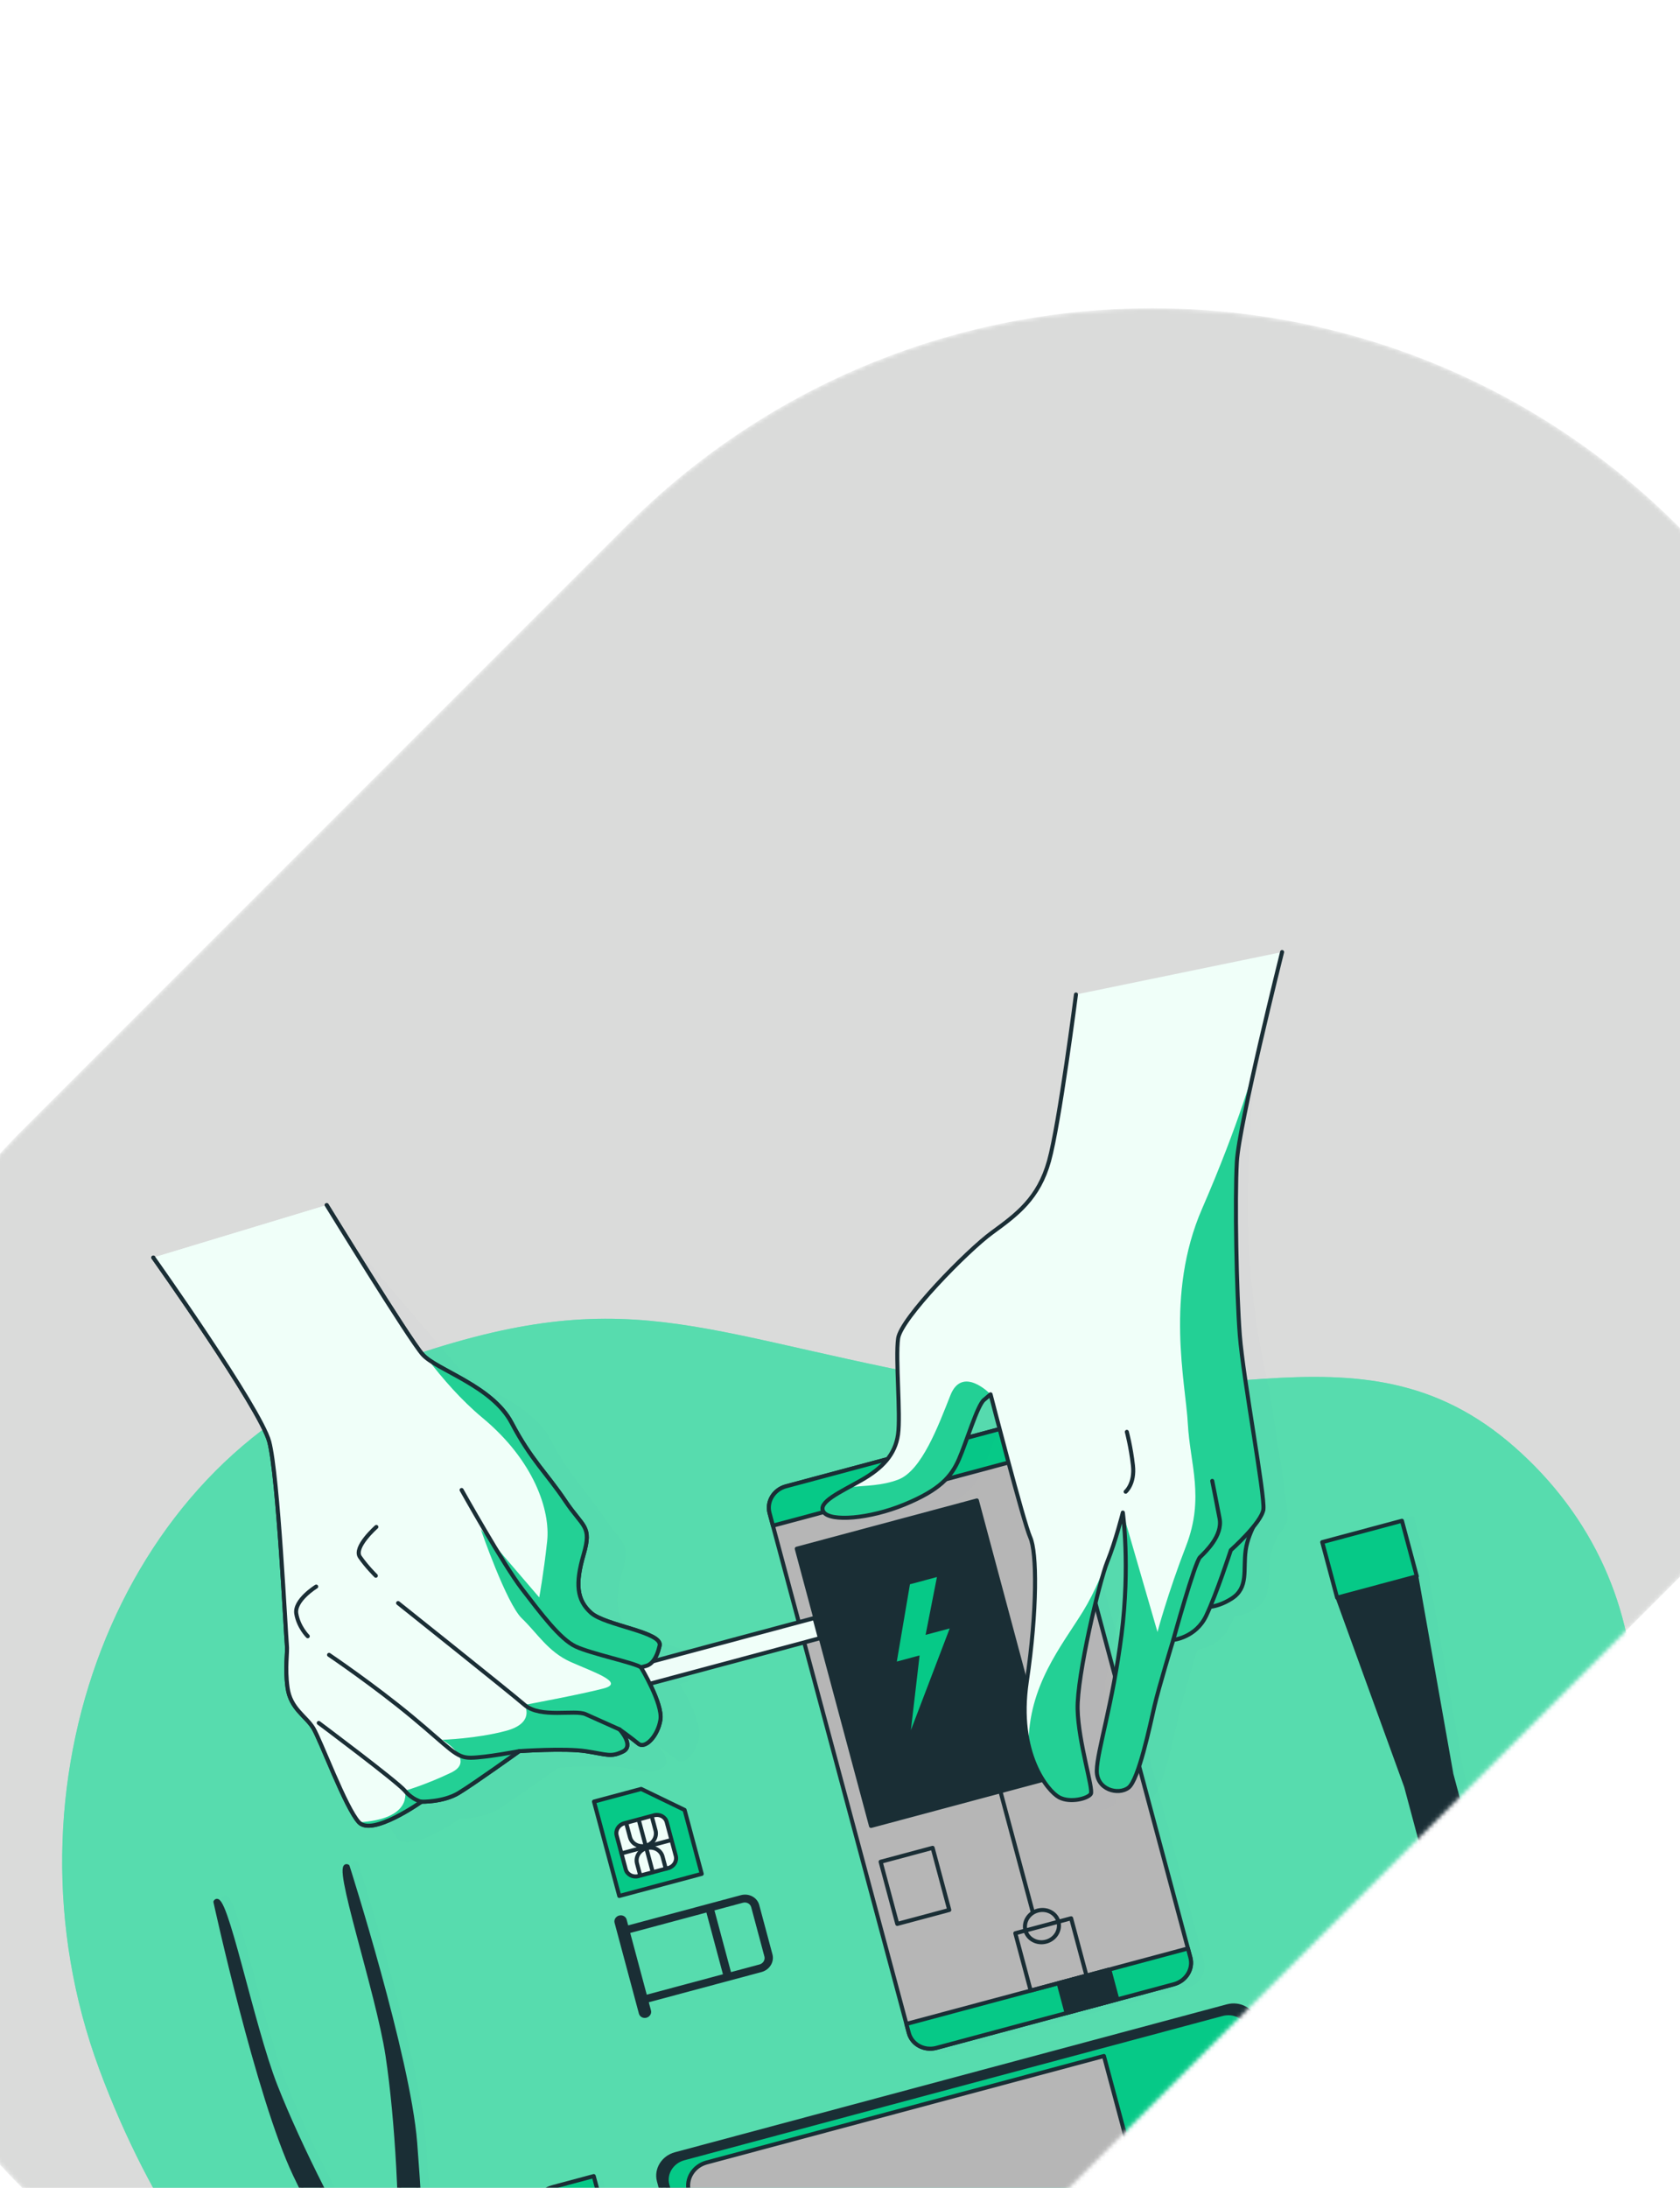 <svg width="414" height="539" viewBox="0 0 414 539" fill="none" xmlns="http://www.w3.org/2000/svg">
<mask id="mask0_852_20754" style="mask-type:alpha" maskUnits="userSpaceOnUse" x="-49" y="75" width="517" height="518">
<rect x="283.941" width="366.653" height="578.03" rx="183.326" transform="rotate(45 283.941 0)" fill="#C4C4C4"/>
</mask>
<g mask="url(#mask0_852_20754)">
<rect x="283.939" width="366.653" height="578.03" rx="183.326" transform="rotate(45 283.939 0)" fill="#DADBDA"/>
<g filter="url(#filter0_dddddd_852_20754)">
<path d="M97.683 501.14C97.683 501.14 152.49 535.01 220.123 515.027C287.755 495.047 334.551 436.218 373.757 389.469C412.963 342.721 412.071 286.235 373.287 252.07C334.502 217.904 294.534 246.982 230.818 234.862C167.103 222.742 152.36 210.273 90.888 233.309C29.416 256.343 -1.274 335.833 24.45 405.262C50.173 474.691 97.683 501.14 97.683 501.14Z" fill="#06C987"/>
<g opacity="0.7">
<g opacity="0.7">
<path opacity="0.7" d="M97.685 501.14C97.685 501.14 152.492 535.01 220.125 515.027C287.757 495.047 334.553 436.218 373.759 389.469C412.965 342.721 412.073 286.235 373.289 252.07C334.504 217.904 294.536 246.982 230.82 234.862C167.105 222.742 152.362 210.273 90.89 233.309C29.418 256.343 -1.272 335.833 24.452 405.262C50.175 474.691 97.685 501.14 97.685 501.14Z" fill="#F0FFF9"/>
</g>
</g>
<g opacity="0.2">
<g opacity="0.2">
<path opacity="0.2" d="M227.314 397.244L192.987 269.131C192.229 266.305 194.049 263.362 197.049 262.558L255.566 246.879C258.566 246.075 261.612 247.714 262.369 250.54L296.697 378.653C297.454 381.479 295.636 384.422 292.636 385.226L234.119 400.905C231.119 401.709 228.072 400.07 227.314 397.244Z" fill="#003346"/>
</g>
</g>
<path d="M223.961 396.376L189.633 268.264C188.876 265.437 190.695 262.494 193.695 261.69L252.211 246.011C255.211 245.207 258.258 246.846 259.016 249.672L293.343 377.785C294.101 380.612 292.282 383.555 289.281 384.359L230.766 400.038C227.765 400.842 224.718 399.203 223.961 396.376Z" fill="#B6B6B6"/>
<path d="M223.961 396.376L189.633 268.264C188.876 265.437 190.695 262.494 193.695 261.69L252.211 246.011C255.211 245.207 258.258 246.846 259.016 249.672L293.343 377.785C294.101 380.612 292.282 383.555 289.281 384.359L230.766 400.038C227.765 400.842 224.718 399.203 223.961 396.376Z" stroke="#1A2E35" stroke-width="0.995" stroke-miterlimit="10" stroke-linecap="round" stroke-linejoin="round"/>
<path d="M252.211 246.008L193.697 261.687C190.695 262.491 188.876 265.435 189.634 268.261L190.471 271.385L259.853 252.794L259.016 249.67C258.259 246.844 255.212 245.204 252.211 246.008Z" fill="#06C987"/>
<path d="M252.211 246.008L193.697 261.687C190.695 262.491 188.876 265.435 189.634 268.261L190.471 271.385L259.853 252.794L259.016 249.67C258.259 246.844 255.212 245.204 252.211 246.008Z" stroke="#1A2E35" stroke-width="0.995" stroke-miterlimit="10" stroke-linecap="round" stroke-linejoin="round"/>
<path d="M259.026 333.468L214.646 345.359L196.348 277.068L240.728 265.177L259.026 333.468Z" fill="#1A2E35" stroke="#1A2E35" stroke-width="0.995" stroke-miterlimit="10" stroke-linecap="round" stroke-linejoin="round"/>
<path d="M223.36 394.134L223.961 396.376C224.718 399.203 227.765 400.842 230.766 400.038L289.281 384.359C292.282 383.555 294.101 380.612 293.343 377.785L292.743 375.543L223.36 394.134Z" fill="#06C987"/>
<path d="M223.36 394.134L223.961 396.376C224.718 399.203 227.765 400.842 230.766 400.038L289.281 384.359C292.282 383.555 294.101 380.612 293.343 377.785L292.743 375.543L223.36 394.134Z" stroke="#1A2E35" stroke-width="0.995" stroke-miterlimit="10" stroke-linecap="round" stroke-linejoin="round"/>
<path d="M263.953 368.111L250.202 371.796L253.988 385.926L267.739 382.241L263.953 368.111Z" stroke="#1A2E35" stroke-width="0.995" stroke-miterlimit="10" stroke-linecap="round" stroke-linejoin="round"/>
<path d="M260.829 368.95C260.263 366.837 257.985 365.611 255.74 366.213C253.498 366.814 252.137 369.014 252.703 371.128C253.27 373.242 255.548 374.467 257.791 373.866C260.036 373.265 261.396 371.065 260.829 368.95Z" stroke="#1A2E35" stroke-width="0.995" stroke-miterlimit="10" stroke-linecap="round" stroke-linejoin="round"/>
<path d="M254.492 366.547L246.526 336.817L254.492 366.547Z" fill="#F0FFF9"/>
<path d="M254.492 366.547L246.526 336.817" stroke="#1A2E35" stroke-width="0.995" stroke-miterlimit="10" stroke-linecap="round" stroke-linejoin="round"/>
<path d="M233.927 366.063L221.113 369.496L217.012 354.19L229.826 350.756L233.927 366.063Z" stroke="#1A2E35" stroke-width="0.995" stroke-miterlimit="10" stroke-linecap="round" stroke-linejoin="round"/>
<path d="M262.838 391.443L275.339 388.094L273.367 380.734L260.866 384.084L262.838 391.443Z" fill="#1A2E35" stroke="#1A2E35" stroke-width="0.995" stroke-miterlimit="10" stroke-linecap="round" stroke-linejoin="round"/>
<path d="M230.887 284.045L224.237 285.827L221.001 304.862L226.615 303.357L224.469 321.766L234.034 296.702L228.09 298.295L230.887 284.045Z" fill="#06C987"/>
<g opacity="0.2">
<g opacity="0.2">
<path opacity="0.2" d="M138.332 435.302L148.525 432.571L166.035 497.918L155.842 500.65C152.841 501.454 149.794 499.814 149.037 496.988L134.27 441.876C133.512 439.05 135.331 436.106 138.332 435.302Z" fill="#003346"/>
</g>
</g>
<path d="M136.119 434.357L146.312 431.626L163.822 496.973L153.629 499.704C150.628 500.508 147.582 498.87 146.824 496.043L132.057 440.93C131.3 438.104 133.119 435.161 136.119 434.357Z" fill="#06C987"/>
<path d="M136.119 434.357L146.312 431.626L163.822 496.973L153.629 499.704C150.628 500.508 147.582 498.87 146.824 496.043L132.057 440.93C131.3 438.104 133.119 435.161 136.119 434.357Z" stroke="#1A2E35" stroke-width="0.995" stroke-miterlimit="10" stroke-linecap="round" stroke-linejoin="round"/>
<g opacity="0.2">
<g opacity="0.2">
<path opacity="0.2" d="M336.818 382.345L326.625 385.076L334.159 413.195C334.956 412.284 336.037 411.579 337.32 411.235C340.599 410.357 343.929 412.149 344.756 415.238C345.584 418.326 343.596 421.543 340.317 422.421C339.034 422.765 337.746 422.696 336.6 422.304L344.135 450.424L354.327 447.693C357.329 446.888 359.147 443.945 358.39 441.119L343.623 386.007C342.865 383.181 339.819 381.541 336.818 382.345Z" fill="#003346"/>
</g>
</g>
<path d="M334.632 381.166L324.439 383.897L331.974 412.016C332.769 411.104 333.851 410.4 335.134 410.057C338.413 409.178 341.743 410.97 342.571 414.059C343.399 417.147 341.411 420.364 338.132 421.243C336.849 421.586 335.559 421.517 334.415 421.126L341.949 449.244L352.142 446.513C355.143 445.709 356.962 442.766 356.204 439.939L341.437 384.827C340.68 382.001 337.633 380.362 334.632 381.166Z" fill="#06C987"/>
<path d="M334.632 381.166L324.439 383.897L331.974 412.016C332.769 411.104 333.851 410.4 335.134 410.057C338.413 409.178 341.743 410.97 342.571 414.059C343.399 417.147 341.411 420.364 338.132 421.243C336.849 421.586 335.559 421.517 334.415 421.126L341.949 449.244L352.142 446.513C355.143 445.709 356.962 442.766 356.204 439.939L341.437 384.827C340.68 382.001 337.633 380.362 334.632 381.166Z" stroke="#1A2E35" stroke-width="0.995" stroke-miterlimit="10" stroke-linecap="round" stroke-linejoin="round"/>
<g opacity="0.2">
<g opacity="0.2">
<path opacity="0.2" d="M324.051 456.39L188.026 492.837C185.026 493.641 181.98 492.001 181.222 489.175L166.455 434.063C165.698 431.237 167.516 428.294 170.517 427.49L306.541 391.042C309.542 390.238 312.589 391.878 313.346 394.704L328.113 449.816C328.87 452.642 327.051 455.586 324.051 456.39Z" fill="#003346"/>
</g>
</g>
<path d="M319.971 455.134L183.947 491.581C180.947 492.385 177.9 490.747 177.142 487.919L162.375 432.807C161.618 429.981 163.437 427.038 166.438 426.234L302.461 389.786C305.462 388.982 308.509 390.622 309.266 393.448L324.033 448.56C324.791 451.387 322.971 454.33 319.971 455.134Z" fill="#1A2E35"/>
<path d="M319.971 455.134L183.947 491.581C180.947 492.385 177.9 490.747 177.142 487.919L162.375 432.807C161.618 429.981 163.437 427.038 166.438 426.234L302.461 389.786C305.462 388.982 308.509 390.622 309.266 393.448L324.033 448.56C324.791 451.387 322.971 454.33 319.971 455.134Z" stroke="#1A2E35" stroke-width="0.995" stroke-miterlimit="10" stroke-linecap="round" stroke-linejoin="round"/>
<path d="M317.885 454.123L185.248 489.663C182.246 490.467 179.2 488.828 178.443 486.001L164.46 433.815C163.703 430.989 165.521 428.046 168.522 427.242L301.16 391.702C304.161 390.897 307.207 392.537 307.965 395.363L321.948 447.55C322.705 450.376 320.887 453.319 317.885 454.123Z" fill="#06C987"/>
<path d="M317.885 454.123L185.248 489.663C182.246 490.467 179.2 488.828 178.443 486.001L164.46 433.815C163.703 430.989 165.521 428.046 168.522 427.242L301.16 391.702C304.161 390.897 307.207 392.537 307.965 395.363L321.948 447.55C322.705 450.376 320.887 453.319 317.885 454.123Z" stroke="#1A2E35" stroke-width="0.995" stroke-miterlimit="10" stroke-linecap="round" stroke-linejoin="round"/>
<path d="M287.657 460.32L189.75 486.554C186.517 487.42 183.233 485.654 182.417 482.608L169.755 435.355C168.939 432.309 170.9 429.137 174.133 428.271L272.04 402.037L287.657 460.32Z" fill="#B6B6B6"/>
<path d="M287.657 460.32L189.75 486.554C186.517 487.42 183.233 485.654 182.417 482.608L169.755 435.355C168.939 432.309 170.9 429.137 174.133 428.271L272.04 402.037L287.657 460.32Z" stroke="#1A2E35" stroke-width="0.995" stroke-miterlimit="10" stroke-linecap="round" stroke-linejoin="round"/>
<path d="M311.568 422.048C311.002 419.934 308.724 418.708 306.479 419.31C304.237 419.911 302.877 422.111 303.443 424.225C304.009 426.339 306.288 427.565 308.53 426.964C310.775 426.363 312.135 424.162 311.568 422.048Z" fill="#1A2E35"/>
<path d="M311.568 422.048C311.002 419.934 308.724 418.708 306.479 419.31C304.237 419.911 302.877 422.111 303.443 424.225C304.009 426.339 306.288 427.565 308.53 426.964C310.775 426.363 312.135 424.162 311.568 422.048Z" stroke="#1A2E35" stroke-width="0.995" stroke-miterlimit="10" stroke-linecap="round" stroke-linejoin="round"/>
<path d="M293.594 458.729L290.781 459.482L287.784 448.297L290.597 447.544L293.594 458.729Z" stroke="#1A2E35" stroke-width="0.995" stroke-miterlimit="10" stroke-linecap="round" stroke-linejoin="round"/>
<path d="M289.019 441.657L286.207 442.41L283.21 431.225L286.022 430.471L289.019 441.657Z" stroke="#1A2E35" stroke-width="0.995" stroke-miterlimit="10" stroke-linecap="round" stroke-linejoin="round"/>
<path d="M188.372 377.528C188.597 378.368 188.055 379.248 187.161 379.487L180.135 381.37L176.061 366.163L183.087 364.281C183.98 364.041 184.889 364.53 185.115 365.371L188.372 377.528ZM155.304 371.725L174.08 366.694L178.154 381.9L159.378 386.931L155.304 371.725ZM182.587 362.414L154.804 369.859L154.423 368.437C154.216 367.663 153.382 367.216 152.562 367.435C151.742 367.655 151.244 368.46 151.451 369.233L157.445 391.604C157.652 392.377 158.486 392.826 159.306 392.606C160.127 392.386 160.624 391.581 160.417 390.808L159.878 388.797L187.661 381.353C189.646 380.821 190.855 378.867 190.354 376.998L187.096 364.84C186.595 362.97 184.572 361.883 182.587 362.414Z" fill="#1A2E35"/>
<path d="M157.999 336.245L146.378 339.359L152.609 362.613L172.924 357.17L168.704 341.422L157.999 336.245Z" fill="#06C987"/>
<path d="M157.999 336.245L146.378 339.359L152.609 362.613L172.924 357.17L168.704 341.422L157.999 336.245Z" stroke="#1A2E35" stroke-width="0.995" stroke-miterlimit="10" stroke-linecap="round" stroke-linejoin="round"/>
<path d="M164.668 355.748L157.31 357.72C155.935 358.088 154.539 357.337 154.192 356.041L151.964 347.727C151.617 346.432 152.45 345.084 153.825 344.715L161.184 342.743C162.559 342.375 163.955 343.126 164.302 344.421L166.53 352.735C166.878 354.031 166.043 355.38 164.668 355.748Z" fill="#F0FFF9"/>
<path d="M164.668 355.748L157.31 357.72C155.935 358.088 154.539 357.337 154.192 356.041L151.964 347.727C151.617 346.432 152.45 345.084 153.825 344.715L161.184 342.743C162.559 342.375 163.955 343.126 164.302 344.421L166.53 352.735C166.878 354.031 166.043 355.38 164.668 355.748Z" stroke="#1A2E35" stroke-width="0.995" stroke-miterlimit="10" stroke-linecap="round" stroke-linejoin="round"/>
<path d="M157.442 343.994L160.867 356.777" stroke="#1A2E35" stroke-width="0.995" stroke-miterlimit="10" stroke-linecap="round" stroke-linejoin="round"/>
<path d="M153.141 352.123L165.356 348.85" stroke="#1A2E35" stroke-width="0.995" stroke-miterlimit="10" stroke-linecap="round" stroke-linejoin="round"/>
<path d="M157.753 357.488L156.976 354.59C156.545 352.982 157.58 351.307 159.288 350.849L159.397 350.82C161.105 350.362 162.838 351.296 163.269 352.904L164.074 355.908" stroke="#1A2E35" stroke-width="0.995" stroke-miterlimit="10" stroke-linecap="round" stroke-linejoin="round"/>
<path d="M160.767 343.57L161.543 346.468C161.974 348.078 160.94 349.753 159.232 350.211L159.123 350.24C157.415 350.698 155.682 349.764 155.25 348.155L154.446 345.151" stroke="#1A2E35" stroke-width="0.995" stroke-miterlimit="10" stroke-linecap="round" stroke-linejoin="round"/>
<g opacity="0.2">
<g opacity="0.2">
<path opacity="0.2" d="M348.492 269.376C348.423 269.118 348.145 268.969 347.872 269.042L328.23 274.305C327.956 274.379 327.791 274.647 327.86 274.904L331.526 288.586C331.56 288.713 331.646 288.813 331.755 288.875L348.501 335.002C348.509 335.022 348.517 335.042 348.527 335.06L361.609 383.883C361.648 384.028 361.756 384.134 361.89 384.188L368.904 399.422C369.003 399.637 369.255 399.748 369.497 399.683L370.232 399.486L380.459 435.004C380.641 435.64 381.342 436.009 382.019 435.828C382.697 435.646 383.12 434.977 382.961 434.334L374.057 398.461L374.822 398.256C375.066 398.19 375.228 397.969 375.206 397.733L373.663 381.034C373.752 380.919 373.793 380.774 373.754 380.629L360.673 331.807C360.672 331.786 360.67 331.764 360.666 331.743L352.103 283.42C352.168 283.313 352.192 283.184 352.158 283.058L348.492 269.376Z" fill="#003346"/>
</g>
</g>
<path d="M379.377 436.032C378.963 436.142 378.544 435.922 378.432 435.535L367.14 396.31L370.112 395.513L379.945 435.13C380.042 435.52 379.789 435.921 379.377 436.032Z" fill="#F0FFF9"/>
<path d="M379.377 436.032C378.963 436.142 378.544 435.922 378.432 435.535L367.14 396.31L370.112 395.513L379.945 435.13C380.042 435.52 379.789 435.921 379.377 436.032Z" stroke="#1A2E35" stroke-width="0.995" stroke-miterlimit="10"/>
<path d="M349.035 283.934L329.63 289.134L346.464 335.505L346.476 335.502L359.584 384.422L370.739 381.433L357.63 332.513L357.642 332.51L349.035 283.934Z" fill="#1A2E35"/>
<path d="M349.035 283.934L329.63 289.134L346.464 335.505L346.476 335.502L359.584 384.422L370.739 381.433L357.63 332.513L357.642 332.51L349.035 283.934Z" stroke="#1A2E35" stroke-width="0.995" stroke-miterlimit="10" stroke-linecap="round" stroke-linejoin="round"/>
<path d="M349.143 283.862L329.502 289.125L325.836 275.443L345.477 270.18L349.143 283.862Z" fill="#06C987" stroke="#1A2E35" stroke-width="0.995" stroke-miterlimit="10" stroke-linecap="round" stroke-linejoin="round"/>
<path d="M372.178 398.46L366.853 399.886L359.748 384.455L370.616 381.543L372.178 398.46Z" fill="#06C987"/>
<path d="M372.178 398.46L366.853 399.886L359.748 384.455L370.616 381.543L372.178 398.46Z" stroke="#1A2E35" stroke-width="0.995" stroke-miterlimit="10" stroke-linecap="round" stroke-linejoin="round"/>
<g opacity="0.2">
<g opacity="0.2">
<path opacity="0.2" d="M102.658 475.256C102.727 475.377 102.79 475.48 102.845 475.563C102.821 475.595 102.795 475.628 102.767 475.665C102.725 475.647 102.686 475.631 102.649 475.615C102.655 475.516 102.658 475.396 102.658 475.256ZM88.253 354.367C88.217 354.252 88.135 354.156 88.025 354.097C87.512 353.82 87.152 353.988 86.983 354.111C85.707 355.048 87.072 360.701 91.002 375.426C93.375 384.317 96.065 394.394 97.094 401.219C99.415 416.615 100.72 440.196 100.13 456.069C99.958 460.68 100.131 464.28 100.464 467.068C99.358 464.487 97.707 461.283 95.254 457.376C86.805 443.924 76.145 422.85 70.457 408.356C67.936 401.931 65.227 391.859 62.837 382.974C58.878 368.256 57.234 362.677 55.66 362.504C55.454 362.481 55.057 362.517 54.75 363.013C54.685 363.119 54.662 363.243 54.688 363.361C54.794 363.843 65.325 411.812 74.333 430.706C78.35 439.132 82.588 447.575 86.685 455.742C91.829 465.993 96.271 474.847 98.978 481.087C102.82 489.94 105.921 501.615 107.077 506.223C107.225 506.815 107.61 507.307 108.16 507.608C108.713 507.911 109.364 507.985 109.992 507.816L112.586 507.121C113.214 506.953 113.741 506.564 114.068 506.025C114.394 505.489 114.482 504.87 114.314 504.284C113.011 499.716 109.86 488.055 108.76 478.466C107.984 471.709 107.404 461.82 106.733 450.37C106.199 441.249 105.646 431.818 104.912 422.512C103.267 401.646 88.403 354.838 88.253 354.367Z" fill="#003346"/>
</g>
</g>
<path d="M85.668 355.345C81.946 353.342 93.112 386.101 95.504 401.96C97.895 417.82 99.127 441.24 98.544 456.896C97.961 472.553 101.378 476.387 101.378 476.387C101.378 476.387 101.143 476.678 100.834 477.096C100.357 476.889 100.008 476.754 100.008 476.754C100.008 476.754 101.049 471.725 92.716 458.458C84.383 445.19 73.74 424.292 67.882 409.361C62.023 394.431 55.314 360.478 53.092 364.073C53.092 364.073 63.614 412.255 72.704 431.32C81.793 450.384 92.497 470.517 97.356 481.715C101.236 490.657 104.373 502.511 105.479 506.923C105.72 507.887 106.752 508.448 107.772 508.175L110.364 507.48C111.384 507.207 111.999 506.205 111.725 505.249C110.477 500.876 107.267 489.041 106.155 479.357C104.764 467.23 103.967 444.443 102.307 423.388C100.647 402.332 85.668 355.345 85.668 355.345Z" fill="#1A2E35"/>
<path d="M85.668 355.345C81.946 353.342 93.112 386.101 95.504 401.96C97.895 417.82 99.127 441.24 98.544 456.896C97.962 472.553 101.378 476.387 101.378 476.387C101.378 476.387 101.143 476.678 100.834 477.096C100.357 476.889 100.008 476.754 100.008 476.754C100.008 476.754 101.049 471.725 92.716 458.458C84.383 445.19 73.74 424.292 67.882 409.361C62.023 394.431 55.314 360.478 53.092 364.073C53.092 364.073 63.614 412.255 72.704 431.32C81.793 450.384 92.497 470.517 97.356 481.715C101.236 490.657 104.373 502.511 105.479 506.923C105.72 507.887 106.752 508.448 107.772 508.175L110.364 507.48C111.384 507.207 111.999 506.205 111.725 505.249C110.477 500.876 107.267 489.041 106.155 479.357C104.764 467.23 103.967 444.443 102.307 423.388C100.647 402.332 85.668 355.345 85.668 355.345Z" stroke="#1A2E35" stroke-width="0.995" stroke-miterlimit="10" stroke-linecap="round" stroke-linejoin="round"/>
<g opacity="0.2">
<g opacity="0.2">
<path opacity="0.2" d="M307.533 187.933C308.107 162.691 311.143 139.789 311.965 133.573L271.104 142.935C271.104 142.935 267.025 174.738 264.466 183.942C261.908 193.147 256.601 197.092 250.435 201.584C244.27 206.075 227.968 222.747 227.277 227.666C226.583 232.583 227.945 246.416 227.254 251.333C226.561 256.252 223.441 259.611 218.21 262.59C217.185 263.174 216.141 263.739 215.138 264.287C215.114 264.301 215.091 264.313 215.068 264.326C214.731 264.511 214.401 264.693 214.076 264.873C213.898 264.973 213.721 265.071 213.547 265.17C213.432 265.235 213.322 265.298 213.211 265.362C213.049 265.454 212.89 265.546 212.734 265.638C212.625 265.702 212.517 265.766 212.411 265.829C212.25 265.925 212.094 266.022 211.939 266.118C211.85 266.174 211.758 266.229 211.671 266.285C211.44 266.431 211.218 266.576 211.007 266.72C210.966 266.749 210.93 266.777 210.89 266.806C210.721 266.924 210.557 267.042 210.403 267.159C210.335 267.212 210.273 267.262 210.209 267.313C210.089 267.41 209.974 267.505 209.866 267.6C209.805 267.654 209.745 267.708 209.687 267.762C209.584 267.859 209.489 267.956 209.398 268.054C209.355 268.1 209.307 268.148 209.267 268.195C209.147 268.336 209.037 268.476 208.949 268.617C208.94 268.63 208.936 268.644 208.927 268.659C208.851 268.785 208.79 268.912 208.743 269.037C208.727 269.083 208.717 269.128 208.704 269.174C208.678 269.27 208.659 269.365 208.651 269.46C208.647 269.51 208.646 269.559 208.647 269.609C208.648 269.705 208.664 269.8 208.688 269.897C208.698 269.94 208.704 269.985 208.72 270.028C208.767 270.166 208.831 270.304 208.925 270.441C210.573 272.839 220.109 272.177 228.857 268.571C237.605 264.965 240.412 261.689 242.279 257.403C244.146 253.117 246.782 244.207 248.422 242.822L250.059 241.436C250.059 241.436 258.187 273.016 259.837 276.675C261.487 280.335 261.599 294.502 258.981 312.24C257.958 319.176 258.538 324.81 259.782 329.193C259.789 329.219 259.797 329.242 259.803 329.267C260.188 330.611 260.634 331.834 261.116 332.941C261.12 332.951 261.124 332.959 261.128 332.969C261.615 334.079 262.135 335.073 262.666 335.949C262.669 335.954 262.673 335.958 262.675 335.962C262.845 336.243 263.015 336.511 263.187 336.768C263.197 336.782 263.208 336.799 263.217 336.814C263.569 337.337 263.918 337.81 264.259 338.233L264.287 338.266C264.44 338.452 264.589 338.629 264.738 338.796C264.768 338.83 264.797 338.862 264.827 338.895C264.965 339.049 265.1 339.194 265.234 339.329C265.254 339.348 265.274 339.371 265.294 339.39C265.447 339.544 265.595 339.686 265.74 339.816C265.754 339.83 265.769 339.841 265.785 339.856C265.907 339.963 266.025 340.063 266.138 340.154C266.176 340.186 266.214 340.214 266.251 340.244C266.344 340.315 266.432 340.381 266.52 340.44C266.554 340.464 266.588 340.49 266.623 340.512C266.736 340.586 266.845 340.655 266.945 340.709C269.686 342.183 274.061 341.011 274.762 339.877C275.462 338.742 271.682 327.135 271.507 318.98C271.332 310.823 276.829 287.581 278.849 282.624C280.87 277.665 282.651 270.562 282.651 270.562C282.651 270.562 284.481 283.639 282.331 300.62C280.183 317.601 276.301 329.368 276.233 334.118C276.166 338.869 281.565 340.262 284.062 338.331C286.559 336.4 289.342 323.034 290.426 318.327C291.509 313.62 295.078 301.937 295.078 301.937C295.078 301.937 300.628 301.397 303.195 295.976C303.507 295.318 303.833 294.58 304.164 293.795C305.497 293.623 307.336 293.115 309.44 291.778C313.734 289.051 312.238 284.719 312.93 279.801C313.209 277.817 313.974 275.812 314.783 274.118C316.07 272.545 317.122 270.956 317.285 269.801C317.626 267.377 314.733 250.835 312.873 238.122C310.189 226.995 307.038 209.636 307.533 187.933Z" fill="#003346"/>
</g>
</g>
<path d="M311.333 267.395C311.333 267.395 307.671 272.478 306.977 277.396C306.285 282.314 307.781 286.645 303.487 289.373C299.194 292.101 295.987 291.383 295.987 291.383C295.987 291.383 297.37 281.548 298.77 278.018C300.168 274.488 311.333 267.395 311.333 267.395Z" fill="#06C987"/>
<g opacity="0.5">
<g opacity="0.5">
<path opacity="0.5" d="M311.335 267.397C311.335 267.397 307.673 272.48 306.979 277.398C306.287 282.316 307.783 286.647 303.489 289.375C299.196 292.103 295.989 291.385 295.989 291.385C295.989 291.385 297.372 281.55 298.772 278.02C300.17 274.49 311.335 267.397 311.335 267.397Z" fill="#F0FFF9"/>
</g>
</g>
<path d="M311.331 267.395C311.331 267.395 307.669 272.478 306.975 277.396C306.283 282.314 307.779 286.645 303.485 289.373C299.192 292.101 295.985 291.383 295.985 291.383C295.985 291.383 297.368 281.548 298.768 278.018C300.167 274.488 311.331 267.395 311.331 267.395Z" stroke="#1A2E35" stroke-width="0.995" stroke-miterlimit="10" stroke-linecap="round" stroke-linejoin="round"/>
<path d="M265.15 140.531C265.15 140.531 261.071 172.334 258.512 181.538C255.954 190.742 250.647 194.687 244.481 199.18C238.316 203.671 222.014 220.343 221.322 225.26C220.629 230.179 221.991 244.011 221.3 248.929C220.607 253.846 217.487 257.206 212.256 260.185C207.025 263.165 201.323 265.639 202.971 268.037C204.619 270.434 214.155 269.772 222.904 266.166C231.651 262.56 234.458 259.284 236.325 254.999C238.191 250.713 240.828 241.803 242.468 240.418L244.105 239.032C244.105 239.032 252.233 270.612 253.883 274.271C255.534 277.93 255.645 292.098 253.027 309.835C250.411 327.572 258.252 336.83 260.991 338.305C263.732 339.779 268.107 338.606 268.808 337.471C269.508 336.338 265.729 324.73 265.553 316.575C265.377 308.419 270.875 285.177 272.895 280.219C274.916 275.261 276.698 268.158 276.698 268.158C276.698 268.158 278.527 281.234 276.377 298.216C274.229 315.197 270.347 326.964 270.279 331.714C270.212 336.465 275.611 337.857 278.108 335.926C280.605 333.995 283.389 320.629 284.472 315.923C285.556 311.215 289.124 299.532 289.124 299.532C289.124 299.532 294.674 298.992 297.242 293.571C299.809 288.151 303.303 277.435 303.303 277.435C303.303 277.435 310.87 270.675 311.331 267.396C311.793 264.118 306.329 234.978 305.524 224.468C304.716 213.957 304.273 191.046 304.797 181.756C305.323 172.466 315.944 130.075 315.944 130.075" fill="#F0FFF9"/>
<path d="M236.325 254.998C238.191 250.712 240.828 241.802 242.468 240.417L244.105 239.031C244.105 239.031 237.17 231.801 234.213 239.259C231.258 246.719 227.153 257.819 221.376 260.033C217.375 261.567 213.291 261.525 209.184 261.882C205.073 264.131 201.647 266.109 202.971 268.036C204.619 270.434 214.156 269.771 222.903 266.165C231.652 262.56 234.458 259.284 236.325 254.998Z" fill="#06C987"/>
<path d="M253.473 325.427C255.298 333.116 259.214 337.348 260.991 338.305C263.732 339.778 268.107 338.606 268.808 337.471C269.509 336.337 265.729 324.73 265.553 316.575C265.377 308.419 270.875 285.177 272.895 280.219C274.916 275.26 276.697 268.157 276.697 268.157C276.697 268.157 272.811 282.919 266.885 292.507C261.637 301 253.415 310.819 253.473 325.427Z" fill="#06C987"/>
<path d="M309.362 157.79C309.362 157.79 305.43 172.177 296.228 193.31C287.025 214.443 292.199 236.39 292.718 246.251C293.236 256.112 296.89 264.466 292.293 276.365C287.694 288.265 285.238 297.589 285.238 297.589L276.7 268.157C276.7 268.157 278.529 281.233 276.38 298.214C274.23 315.196 270.348 326.963 270.282 331.714C270.215 336.464 275.612 337.857 278.109 335.925C280.607 333.995 283.39 320.628 284.473 315.922C285.557 311.214 289.127 299.532 289.127 299.532C289.127 299.532 294.676 298.991 297.244 293.571C299.81 288.15 303.305 277.434 303.305 277.434C303.305 277.434 310.872 270.674 311.333 267.395C311.795 264.116 306.332 234.978 305.525 224.467C304.719 213.957 304.274 191.045 304.799 181.755C305.043 177.457 307.196 167.449 309.442 157.933L309.362 157.79Z" fill="#06C987"/>
<g opacity="0.5">
<g opacity="0.5">
<path opacity="0.5" d="M236.325 255C238.191 250.714 240.828 241.804 242.468 240.419L244.105 239.033C244.105 239.033 237.17 231.803 234.213 239.261C231.258 246.72 227.153 257.82 221.376 260.035C217.375 261.568 213.291 261.527 209.184 261.884C205.073 264.133 201.647 266.111 202.971 268.038C204.619 270.436 214.156 269.773 222.903 266.167C231.652 262.562 234.458 259.286 236.325 255Z" fill="#F0FFF9"/>
</g>
<g opacity="0.5">
<path opacity="0.5" d="M253.473 325.429C255.298 333.118 259.214 337.35 260.991 338.307C263.732 339.78 268.107 338.608 268.808 337.473C269.509 336.339 265.729 324.732 265.553 316.577C265.377 308.421 270.875 285.178 272.895 280.221C274.916 275.262 276.697 268.159 276.697 268.159C276.697 268.159 272.811 282.921 266.885 292.509C261.637 301.002 253.415 310.821 253.473 325.429Z" fill="#F0FFF9"/>
</g>
<g opacity="0.5">
<path opacity="0.5" d="M309.362 157.79C309.362 157.79 305.43 172.177 296.228 193.31C287.025 214.443 292.199 236.39 292.718 246.251C293.236 256.112 296.89 264.466 292.293 276.365C287.694 288.265 285.238 297.589 285.238 297.589L276.7 268.157C276.7 268.157 278.529 281.233 276.38 298.214C274.23 315.196 270.348 326.963 270.282 331.714C270.215 336.464 275.612 337.857 278.109 335.925C280.607 333.995 283.39 320.628 284.473 315.922C285.557 311.214 289.127 299.532 289.127 299.532C289.127 299.532 294.676 298.991 297.244 293.571C299.81 288.15 303.305 277.434 303.305 277.434C303.305 277.434 310.872 270.674 311.333 267.395C311.795 264.116 306.332 234.978 305.525 224.467C304.719 213.957 304.274 191.045 304.799 181.755C305.043 177.457 307.196 167.449 309.442 157.933L309.362 157.79Z" fill="#F0FFF9"/>
</g>
</g>
<path d="M265.15 140.531C265.15 140.531 261.071 172.334 258.512 181.538C255.954 190.742 250.647 194.687 244.481 199.18C238.316 203.671 222.014 220.343 221.322 225.26C220.629 230.179 221.991 244.011 221.3 248.929C220.607 253.846 217.487 257.206 212.256 260.185C207.025 263.165 201.323 265.639 202.971 268.037C204.619 270.434 214.155 269.772 222.904 266.166C231.651 262.56 234.458 259.284 236.325 254.999C238.191 250.713 240.828 241.803 242.468 240.418L244.105 239.032C244.105 239.032 252.233 270.612 253.883 274.271C255.534 277.93 255.645 292.098 253.027 309.835C250.411 327.572 258.252 336.83 260.991 338.305C263.732 339.779 268.107 338.606 268.808 337.471C269.508 336.338 265.729 324.73 265.553 316.575C265.377 308.419 270.875 285.177 272.895 280.219C274.916 275.261 276.698 268.158 276.698 268.158C276.698 268.158 278.527 281.234 276.377 298.216C274.229 315.197 270.347 326.964 270.279 331.714C270.212 336.465 275.611 337.857 278.108 335.926C280.605 333.995 283.389 320.629 284.472 315.923C285.556 311.215 289.124 299.532 289.124 299.532C289.124 299.532 294.674 298.992 297.242 293.571C299.809 288.151 303.303 277.435 303.303 277.435C303.303 277.435 310.87 270.675 311.331 267.396C311.793 264.118 306.329 234.978 305.524 224.468C304.716 213.957 304.273 191.046 304.797 181.756C305.323 172.466 315.944 130.075 315.944 130.075" stroke="#1A2E35" stroke-width="0.995" stroke-miterlimit="10" stroke-linecap="round" stroke-linejoin="round"/>
<path d="M277.391 263.025C277.391 263.025 279.699 261.074 279.192 256.543C278.686 252.011 277.686 248.279 277.686 248.279" stroke="#1A2E35" stroke-width="0.995" stroke-miterlimit="10" stroke-linecap="round" stroke-linejoin="round"/>
<path d="M289.125 299.531C289.125 299.531 294.397 280.451 295.722 279.15C297.049 277.848 301.339 273.859 300.548 269.654C299.756 265.449 298.729 260.361 298.729 260.361" stroke="#1A2E35" stroke-width="0.995" stroke-miterlimit="10" stroke-linecap="round" stroke-linejoin="round"/>
<path d="M80.505 192.417C80.505 192.417 100.766 225.381 104.137 229.21C107.507 233.039 121.276 236.922 126.067 246.049C130.857 255.177 134.775 258.544 139.247 265.233C143.719 271.922 145.907 271.336 143.812 278.522C141.718 285.709 142.119 289.703 145.644 292.86C149.17 296.017 163.325 297.587 162.55 300.949C161.777 304.312 160.451 305.613 159.201 305.948L157.951 306.283C157.951 306.283 163.366 315.243 162.75 319.194C162.134 323.145 159.015 326.505 157.29 325.074C155.568 323.643 152.67 321.58 152.67 321.58C152.67 321.58 156.432 325.619 153.464 327.045C150.497 328.472 149.635 327.756 144.395 326.951C139.155 326.147 127.977 326.935 127.977 326.935C127.977 326.935 116.738 334.993 112.989 337.26C109.242 339.526 103.847 339.394 103.847 339.394C103.847 339.394 91.749 347.999 88.457 344.464C85.165 340.93 79.028 324.275 77.223 321.289C75.418 318.303 71.582 316.49 70.866 311.319C70.151 306.148 70.925 302.785 70.685 300.64C70.445 298.497 68.554 258.936 66.346 250.693C64.138 242.452 37.782 205.344 37.782 205.344" fill="#F0FFF9"/>
<path d="M80.505 192.417C80.505 192.417 100.766 225.381 104.137 229.21C107.507 233.039 121.276 236.922 126.067 246.049C130.857 255.177 134.775 258.544 139.247 265.233C143.719 271.922 145.907 271.336 143.812 278.522C141.718 285.709 142.119 289.703 145.644 292.86C149.17 296.017 163.325 297.587 162.55 300.949C161.777 304.312 160.451 305.613 159.201 305.948L157.951 306.283C157.951 306.283 163.366 315.243 162.75 319.194C162.134 323.145 159.015 326.505 157.29 325.074C155.568 323.643 152.67 321.58 152.67 321.58C152.67 321.58 156.432 325.619 153.464 327.045C150.497 328.472 149.635 327.756 144.395 326.951C139.155 326.147 127.977 326.935 127.977 326.935C127.977 326.935 116.738 334.993 112.989 337.26C109.242 339.526 103.847 339.394 103.847 339.394C103.847 339.394 91.749 347.999 88.457 344.464C85.165 340.93 79.028 324.275 77.223 321.289C75.418 318.303 71.582 316.49 70.866 311.319C70.151 306.148 70.925 302.785 70.685 300.64C70.445 298.497 68.554 258.936 66.346 250.693C64.138 242.452 37.782 205.344 37.782 205.344" stroke="#1A2E35" stroke-width="0.995" stroke-miterlimit="10" stroke-linecap="round" stroke-linejoin="round"/>
<path d="M113.751 262.601C113.751 262.601 124.036 280.983 128.663 287C133.29 293.016 137.996 299.327 141.831 301.139C145.665 302.95 156.304 305.148 157.948 306.285" stroke="#1A2E35" stroke-width="0.995" stroke-miterlimit="10" stroke-linecap="round" stroke-linejoin="round"/>
<path d="M98.104 290.458C98.104 290.458 125.363 312.18 129.279 315.547C133.197 318.914 141.635 316.653 144.296 317.833C146.958 319.014 152.671 321.584 152.671 321.584" stroke="#1A2E35" stroke-width="0.995" stroke-miterlimit="10" stroke-linecap="round" stroke-linejoin="round"/>
<path d="M81.09 303.217C81.09 303.217 92.131 310.67 101.609 318.541C111.088 326.413 112.344 328.6 116.018 328.563C119.693 328.524 127.977 326.935 127.977 326.935" stroke="#1A2E35" stroke-width="0.995" stroke-miterlimit="10" stroke-linecap="round" stroke-linejoin="round"/>
<path d="M78.547 319.99C78.547 319.99 97.814 334.387 99.773 336.701C101.734 339.016 103.846 339.397 103.846 339.397" stroke="#1A2E35" stroke-width="0.995" stroke-miterlimit="10" stroke-linecap="round" stroke-linejoin="round"/>
<path d="M92.742 271.7C92.742 271.7 87.046 276.697 88.693 279.095C90.341 281.492 92.614 283.723 92.614 283.723" stroke="#1A2E35" stroke-width="0.995" stroke-miterlimit="10" stroke-linecap="round" stroke-linejoin="round"/>
<path d="M77.923 286.399C77.923 286.399 72.458 289.757 73.013 293.078C73.568 296.4 75.84 298.631 75.84 298.631" stroke="#1A2E35" stroke-width="0.995" stroke-miterlimit="10" stroke-linecap="round" stroke-linejoin="round"/>
<path d="M202.056 299.105L155.883 311.477L154.55 306.501L200.722 294.129L202.056 299.105Z" fill="#F0FFF9" stroke="#1A2E35" stroke-width="0.995" stroke-miterlimit="10" stroke-linecap="round" stroke-linejoin="round"/>
<g opacity="0.2">
<g opacity="0.2">
<path opacity="0.2" d="M86.015 200.866C86.015 200.866 110.362 229.482 113.733 233.312C117.103 237.141 130.873 241.023 135.664 250.15C140.454 259.278 144.372 262.645 148.844 269.334C153.315 276.023 155.502 275.437 153.409 282.623C151.315 289.809 151.715 293.804 155.241 296.961C158.767 300.117 172.921 301.687 172.147 305.051C171.374 308.413 170.047 309.715 168.798 310.049L167.546 310.385C167.546 310.385 172.963 319.344 172.347 323.295C171.73 327.247 168.611 330.607 166.887 329.175C165.163 327.743 162.266 325.681 162.266 325.681C162.266 325.681 166.029 329.72 163.061 331.147C160.093 332.573 159.231 331.857 153.992 331.053C148.752 330.249 137.573 331.035 137.573 331.035C137.573 331.035 126.333 339.095 122.586 341.361C118.839 343.627 113.444 343.496 113.444 343.496C113.444 343.496 101.346 352.1 98.053 348.566C94.761 345.03 88.625 328.377 86.82 325.39C85.014 322.403 81.179 320.591 80.463 315.419C79.747 310.248 80.521 306.886 80.282 304.742C80.042 302.598 78.151 263.037 75.943 254.795C73.734 246.553 47.377 209.446 47.377 209.446" fill="#003346"/>
</g>
</g>
<path d="M80.505 192.417C80.505 192.417 100.766 225.381 104.137 229.21C107.507 233.039 121.276 236.922 126.067 246.049C130.857 255.177 134.775 258.544 139.247 265.233C143.719 271.922 145.907 271.336 143.812 278.522C141.718 285.709 142.119 289.703 145.644 292.86C149.17 296.017 163.325 297.587 162.55 300.949C161.777 304.312 160.451 305.613 159.201 305.948L157.951 306.283C157.951 306.283 163.366 315.243 162.75 319.194C162.134 323.145 159.015 326.505 157.29 325.074C155.568 323.643 152.67 321.58 152.67 321.58C152.67 321.58 156.432 325.619 153.464 327.045C150.497 328.472 149.635 327.756 144.395 326.951C139.155 326.147 127.977 326.935 127.977 326.935C127.977 326.935 116.738 334.993 112.989 337.26C109.242 339.526 103.847 339.394 103.847 339.394C103.847 339.394 91.749 347.999 88.457 344.464C85.165 340.93 79.028 324.275 77.223 321.289C75.418 318.303 71.582 316.49 70.866 311.319C70.151 306.148 70.925 302.785 70.685 300.64C70.445 298.497 68.554 258.936 66.346 250.693C64.138 242.452 37.782 205.344 37.782 205.344" fill="#F0FFF9"/>
<path d="M111.182 332.226C104.91 335.239 99.771 336.701 99.771 336.701C99.771 336.701 101.875 343.687 88.453 344.466C91.745 348.001 103.843 339.396 103.843 339.396C103.843 339.396 109.238 339.527 112.986 337.262C116.733 334.996 127.973 326.936 127.973 326.936C127.973 326.936 139.15 326.149 144.391 326.953C149.631 327.758 150.493 328.473 153.461 327.047C156.429 325.622 152.666 321.582 152.666 321.582C152.666 321.582 155.563 323.645 157.287 325.076C159.01 326.507 162.13 323.147 162.746 319.196C163.362 315.245 157.946 306.285 157.946 306.285L159.197 305.95C160.446 305.615 161.773 304.313 162.547 300.951C163.321 297.589 149.166 296.018 145.641 292.862C142.115 289.705 141.715 285.711 143.809 278.524C145.902 271.338 143.715 271.925 139.242 265.235C134.771 258.546 130.854 255.178 126.063 246.051C121.726 237.788 110.031 233.823 105.353 230.306C109.043 235.135 113.699 240.497 118.907 244.821C131.653 255.406 135.647 267.669 134.839 275.219C134.03 282.77 132.888 289.076 132.888 289.076L118.476 272.27C118.476 272.27 124.796 290.577 128.605 294.223C132.414 297.869 135.068 302.492 140.691 304.985C146.313 307.479 154.085 310.063 148.802 311.478C143.517 312.894 129.275 315.544 129.275 315.544C129.275 315.544 131.97 319.988 124.705 321.935C117.44 323.882 109.015 324.139 109.015 324.139C109.015 324.139 117.453 329.212 111.182 332.226Z" fill="#06C987"/>
<g opacity="0.5">
<g opacity="0.5">
<path opacity="0.5" d="M111.18 332.227C104.908 335.241 99.769 336.703 99.769 336.703C99.769 336.703 101.873 343.689 88.451 344.468C91.743 348.003 103.841 339.398 103.841 339.398C103.841 339.398 109.236 339.529 112.984 337.264C116.731 334.998 127.971 326.938 127.971 326.938C127.971 326.938 139.149 326.151 144.389 326.955C149.629 327.76 150.491 328.475 153.459 327.049C156.427 325.624 152.664 321.584 152.664 321.584C152.664 321.584 155.561 323.647 157.285 325.078C159.008 326.509 162.128 323.149 162.744 319.198C163.36 315.247 157.944 306.287 157.944 306.287L159.195 305.952C160.444 305.617 161.771 304.315 162.546 300.953C163.319 297.591 149.164 296.02 145.639 292.864C142.113 289.707 141.713 285.713 143.807 278.526C145.9 271.34 143.713 271.927 139.24 265.237C134.769 258.548 130.852 255.18 126.061 246.053C121.724 237.79 110.029 233.825 105.351 230.308C109.041 235.137 113.697 240.499 118.905 244.823C131.652 255.408 135.645 267.671 134.837 275.221C134.028 282.772 132.886 289.078 132.886 289.078L118.474 272.272C118.474 272.272 124.794 290.579 128.603 294.225C132.412 297.871 135.066 302.494 140.689 304.987C146.312 307.481 154.083 310.065 148.8 311.48C143.515 312.896 129.273 315.546 129.273 315.546C129.273 315.546 131.968 319.99 124.703 321.937C117.438 323.883 109.013 324.141 109.013 324.141C109.013 324.141 117.451 329.214 111.18 332.227Z" fill="#F0FFF9"/>
</g>
</g>
<path d="M80.505 192.417C80.505 192.417 100.766 225.381 104.137 229.21C107.507 233.039 121.276 236.922 126.067 246.049C130.857 255.177 134.775 258.544 139.247 265.233C143.719 271.922 145.907 271.336 143.812 278.522C141.718 285.709 142.119 289.703 145.644 292.86C149.17 296.017 163.325 297.587 162.55 300.949C161.777 304.312 160.451 305.613 159.201 305.948L157.951 306.283C157.951 306.283 163.366 315.243 162.75 319.194C162.134 323.145 159.015 326.505 157.29 325.074C155.568 323.643 152.67 321.58 152.67 321.58C152.67 321.58 156.432 325.619 153.464 327.045C150.497 328.472 149.635 327.756 144.395 326.951C139.155 326.147 127.977 326.935 127.977 326.935C127.977 326.935 116.738 334.993 112.989 337.26C109.242 339.526 103.847 339.394 103.847 339.394C103.847 339.394 91.749 347.999 88.457 344.464C85.165 340.93 79.028 324.275 77.223 321.289C75.418 318.303 71.582 316.49 70.866 311.319C70.151 306.148 70.925 302.785 70.685 300.64C70.445 298.497 68.554 258.936 66.346 250.693C64.138 242.452 37.782 205.344 37.782 205.344" stroke="#1A2E35" stroke-width="0.995" stroke-miterlimit="10" stroke-linecap="round" stroke-linejoin="round"/>
<path d="M113.753 262.601C113.753 262.601 124.038 280.983 128.665 287C133.292 293.016 137.998 299.327 141.833 301.139C145.667 302.95 156.306 305.148 157.95 306.285" stroke="#1A2E35" stroke-width="0.995" stroke-miterlimit="10" stroke-linecap="round" stroke-linejoin="round"/>
<path d="M98.102 290.456C98.102 290.456 125.361 312.178 129.277 315.545C133.195 318.912 141.633 316.651 144.294 317.831C146.956 319.012 152.669 321.582 152.669 321.582" stroke="#1A2E35" stroke-width="0.995" stroke-miterlimit="10" stroke-linecap="round" stroke-linejoin="round"/>
<path d="M81.09 303.215C81.09 303.215 92.131 310.668 101.609 318.54C111.088 326.411 112.344 328.598 116.018 328.561C119.693 328.522 127.977 326.933 127.977 326.933" stroke="#1A2E35" stroke-width="0.995" stroke-miterlimit="10" stroke-linecap="round" stroke-linejoin="round"/>
<path d="M78.549 319.988C78.549 319.988 97.816 334.385 99.775 336.699C101.736 339.014 103.848 339.395 103.848 339.395" stroke="#1A2E35" stroke-width="0.995" stroke-miterlimit="10" stroke-linecap="round" stroke-linejoin="round"/>
<path d="M92.744 271.702C92.744 271.702 87.048 276.699 88.695 279.097C90.343 281.494 92.615 283.725 92.615 283.725" stroke="#1A2E35" stroke-width="0.995" stroke-miterlimit="10" stroke-linecap="round" stroke-linejoin="round"/>
<path d="M77.923 286.397C77.923 286.397 72.458 289.755 73.013 293.076C73.568 296.398 75.84 298.629 75.84 298.629" stroke="#1A2E35" stroke-width="0.995" stroke-miterlimit="10" stroke-linecap="round" stroke-linejoin="round"/>
</g>
</g>
<defs>
<filter id="filter0_dddddd_852_20754" x="-30.829" y="129.578" width="479.752" height="494.06" filterUnits="userSpaceOnUse" color-interpolation-filters="sRGB">
<feFlood flood-opacity="0" result="BackgroundImageFix"/>
<feColorMatrix in="SourceAlpha" type="matrix" values="0 0 0 0 0 0 0 0 0 0 0 0 0 0 0 0 0 0 127 0" result="hardAlpha"/>
<feOffset dy="1.554"/>
<feGaussianBlur stdDeviation="0.639"/>
<feColorMatrix type="matrix" values="0 0 0 0 0 0 0 0 0 0 0 0 0 0 0 0 0 0 0.028 0"/>
<feBlend mode="normal" in2="BackgroundImageFix" result="effect1_dropShadow_852_20754"/>
<feColorMatrix in="SourceAlpha" type="matrix" values="0 0 0 0 0 0 0 0 0 0 0 0 0 0 0 0 0 0 127 0" result="hardAlpha"/>
<feOffset dy="3.734"/>
<feGaussianBlur stdDeviation="1.535"/>
<feColorMatrix type="matrix" values="0 0 0 0 0 0 0 0 0 0 0 0 0 0 0 0 0 0 0.04 0"/>
<feBlend mode="normal" in2="effect1_dropShadow_852_20754" result="effect2_dropShadow_852_20754"/>
<feColorMatrix in="SourceAlpha" type="matrix" values="0 0 0 0 0 0 0 0 0 0 0 0 0 0 0 0 0 0 127 0" result="hardAlpha"/>
<feOffset dy="7.031"/>
<feGaussianBlur stdDeviation="2.889"/>
<feColorMatrix type="matrix" values="0 0 0 0 0 0 0 0 0 0 0 0 0 0 0 0 0 0 0.05 0"/>
<feBlend mode="normal" in2="effect2_dropShadow_852_20754" result="effect3_dropShadow_852_20754"/>
<feColorMatrix in="SourceAlpha" type="matrix" values="0 0 0 0 0 0 0 0 0 0 0 0 0 0 0 0 0 0 127 0" result="hardAlpha"/>
<feOffset dy="12.542"/>
<feGaussianBlur stdDeviation="5.154"/>
<feColorMatrix type="matrix" values="0 0 0 0 0 0 0 0 0 0 0 0 0 0 0 0 0 0 0.06 0"/>
<feBlend mode="normal" in2="effect3_dropShadow_852_20754" result="effect4_dropShadow_852_20754"/>
<feColorMatrix in="SourceAlpha" type="matrix" values="0 0 0 0 0 0 0 0 0 0 0 0 0 0 0 0 0 0 127 0" result="hardAlpha"/>
<feOffset dy="23.459"/>
<feGaussianBlur stdDeviation="9.641"/>
<feColorMatrix type="matrix" values="0 0 0 0 0 0 0 0 0 0 0 0 0 0 0 0 0 0 0.072 0"/>
<feBlend mode="normal" in2="effect4_dropShadow_852_20754" result="effect5_dropShadow_852_20754"/>
<feColorMatrix in="SourceAlpha" type="matrix" values="0 0 0 0 0 0 0 0 0 0 0 0 0 0 0 0 0 0 127 0" result="hardAlpha"/>
<feOffset dy="56.151"/>
<feGaussianBlur stdDeviation="23.076"/>
<feColorMatrix type="matrix" values="0 0 0 0 0 0 0 0 0 0 0 0 0 0 0 0 0 0 0.1 0"/>
<feBlend mode="normal" in2="effect5_dropShadow_852_20754" result="effect6_dropShadow_852_20754"/>
<feBlend mode="normal" in="SourceGraphic" in2="effect6_dropShadow_852_20754" result="shape"/>
</filter>
</defs>
</svg>
